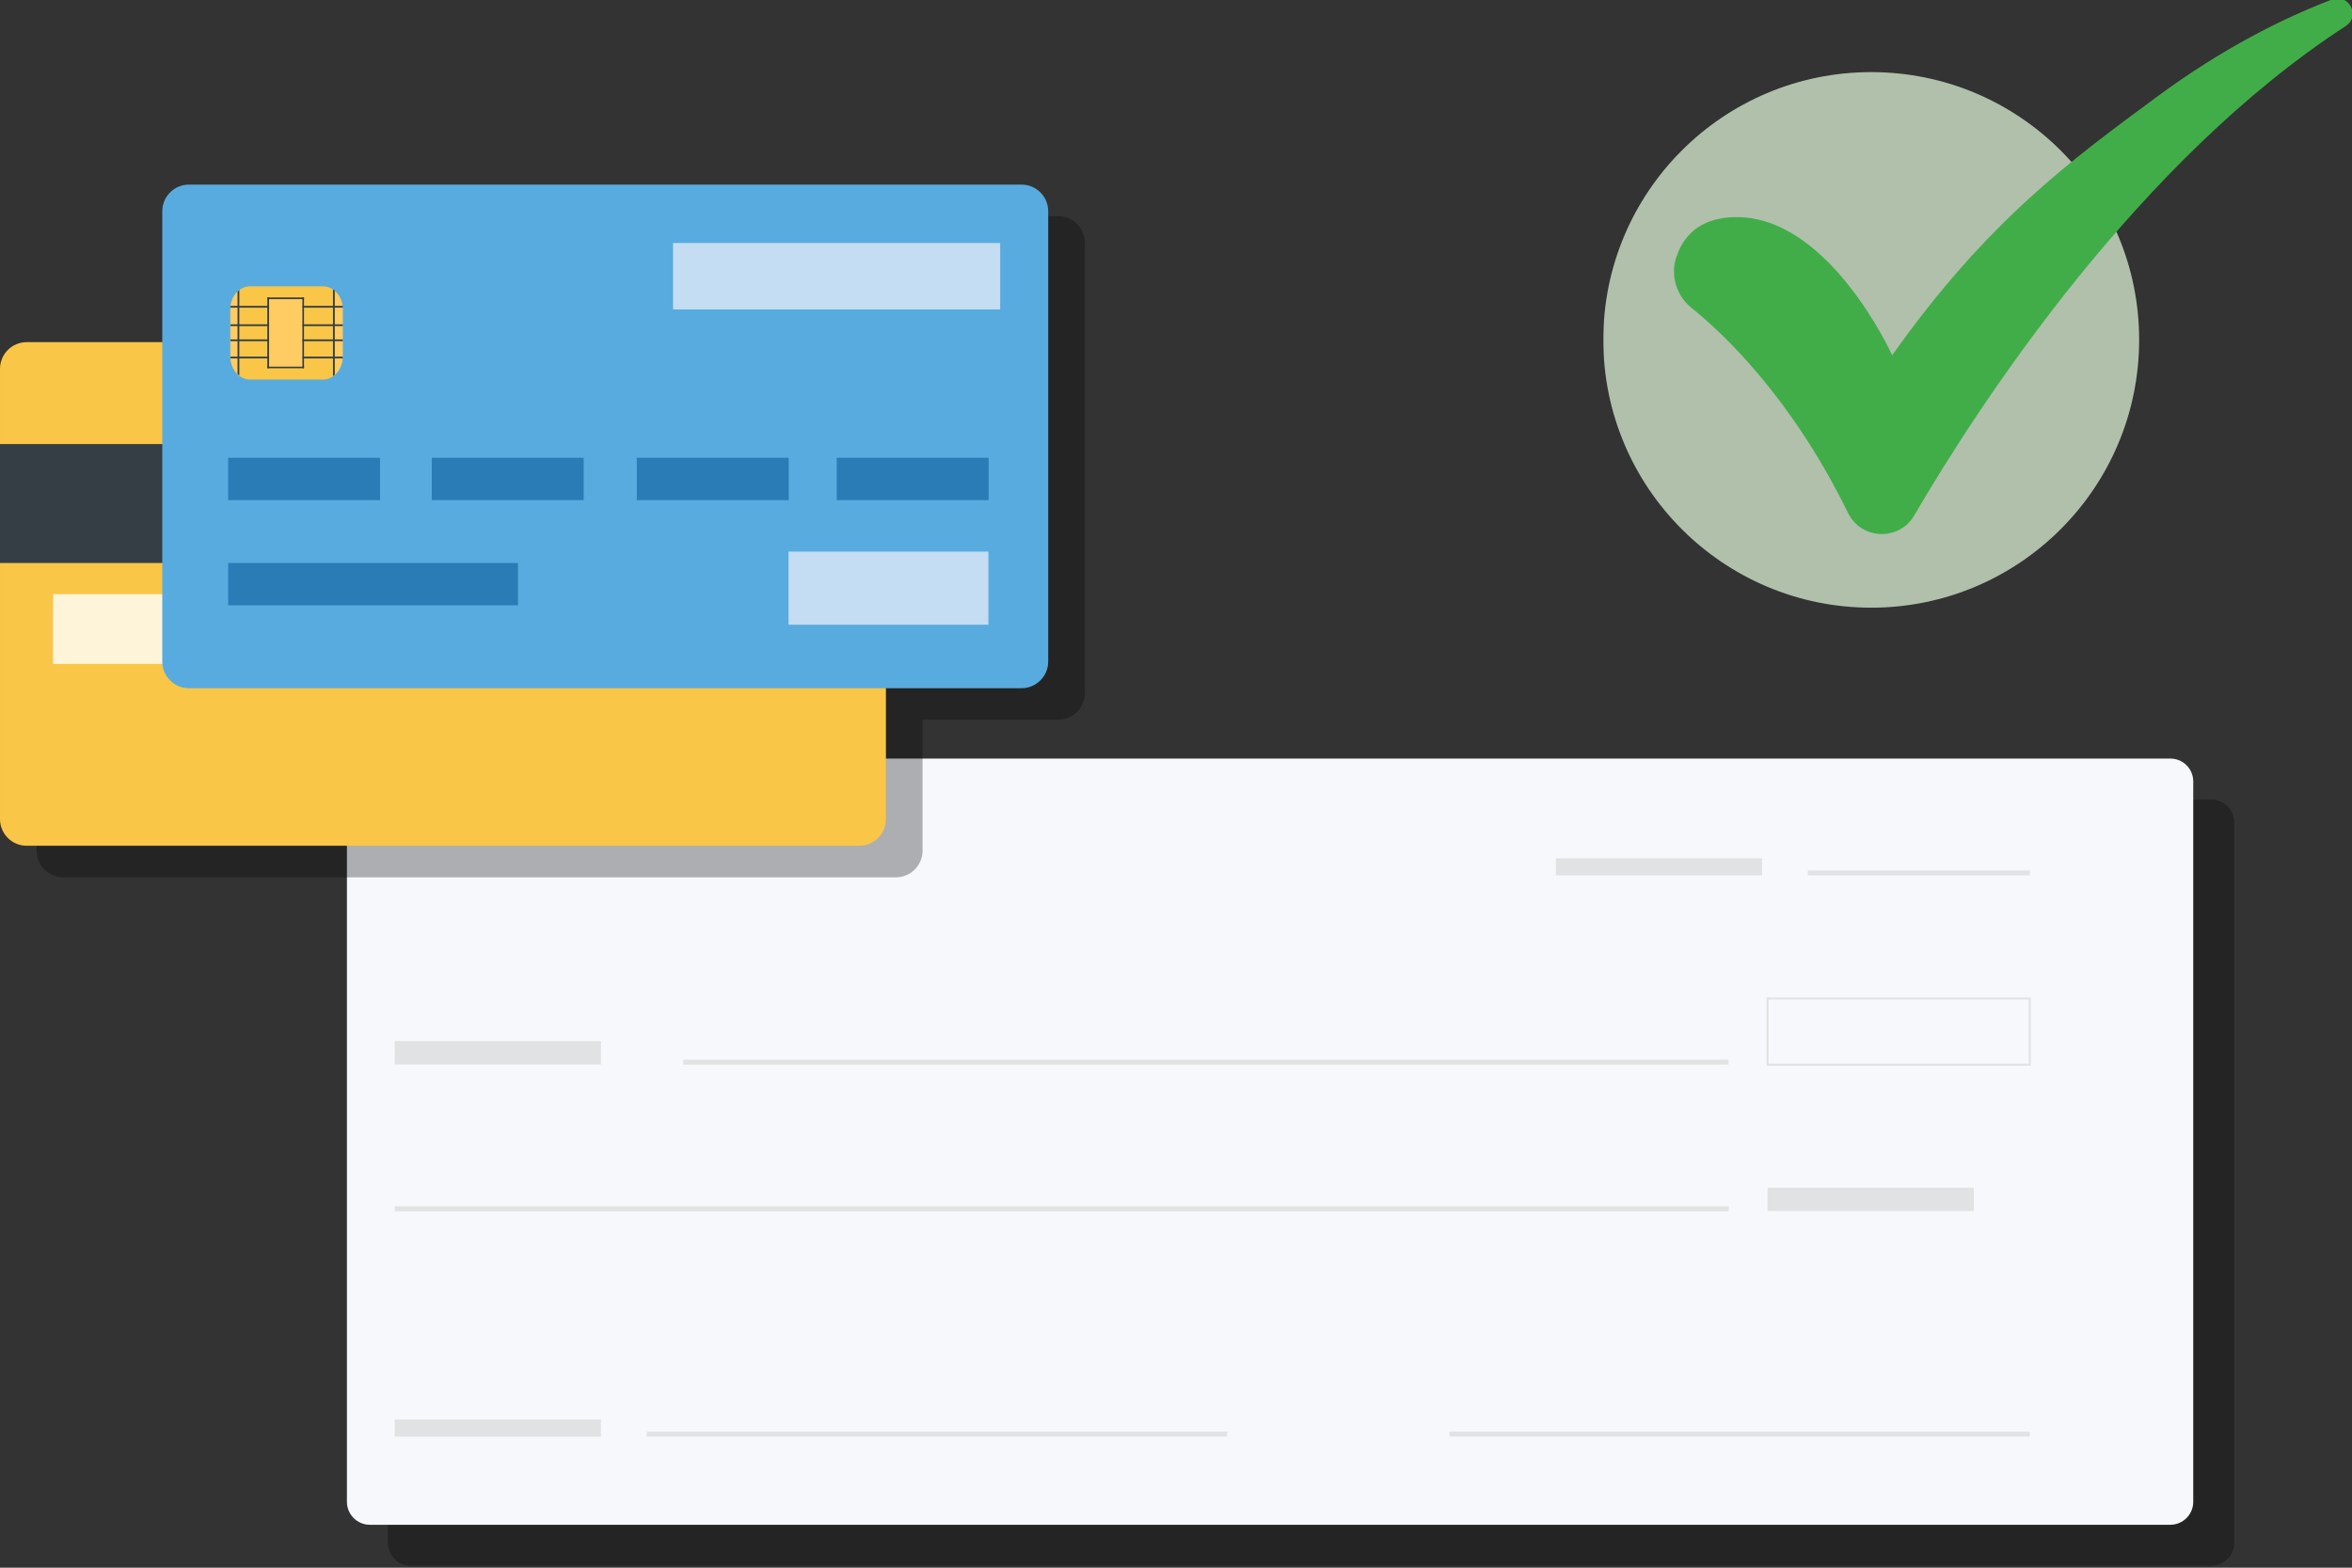 <?xml version="1.0" encoding="utf-8"?>
<!-- Generator: Adobe Illustrator 27.7.0, SVG Export Plug-In . SVG Version: 6.00 Build 0)  -->
<svg version="1.1" id="Layer_1" xmlns="http://www.w3.org/2000/svg" xmlns:xlink="http://www.w3.org/1999/xlink" x="0px" y="0px"
	 viewBox="0 0 1200 800" style="enable-background:new 0 0 1200 800;" xml:space="preserve">
<rect x="0" y="0" width="1200" height="800" fill="#333333" stroke="none"/>
<style type="text/css">
	.st0{opacity:0.3;}
	.st1{fill:#F7F8FC;}
	.st2{fill:#E1E2E3;}
	.st3{fill:none;stroke:#E1E2E3;stroke-miterlimit:10;}
	.st4{clip-path:url(#SVGID_00000109723710691690402990000013314766171098021810_);}
	.st5{opacity:0.8;clip-path:url(#SVGID_00000128472455444667202130000002991099836367753882_);}
	.st6{clip-path:url(#SVGID_00000045578842159063181940000006469017008820046477_);fill:#D0E4C9;}
	.st7{clip-path:url(#SVGID_00000128472455444667202130000002991099836367753882_);fill:#41AD49;}
	.st8{fill:#F9C647;}
	.st9{opacity:0.8;fill:#FFFFFF;}
	.st10{fill:#343E44;}
	.st11{fill:#58ABDF;}
	.st12{opacity:0.8;fill:#DEE9F7;}
	.st13{fill:#2A7CB6;}
	.st14{fill:#FFCB63;}
</style>
<path class="st0" d="M1139.9,787.3c0,6.5-5.3,11.7-11.7,11.7l-918.6,0c-6.5,0-11.7-5.3-11.7-11.7l0-367.6c0-6.5,5.3-11.7,11.7-11.7
	l918.6,0c6.5,0,11.7,5.2,11.7,11.7L1139.9,787.3z"/>
<path class="st1" d="M1119,766.4c0,6.5-5.3,11.7-11.7,11.7l-918.6,0c-6.5,0-11.7-5.3-11.7-11.7l0-367.6c0-6.5,5.3-11.7,11.7-11.7
	l918.6,0c6.5,0,11.7,5.2,11.7,11.7L1119,766.4z"/>
<g>
	<rect x="201.4" y="531.3" class="st2" width="105.2" height="11.9"/>
	<rect x="901.8" y="606.1" class="st2" width="105.2" height="11.9"/>
	<rect x="901.8" y="509.5" class="st3" width="133.8" height="33.8"/>
	<rect x="348.6" y="540.8" class="st2" width="533.3" height="2.5"/>
	<rect x="793.8" y="438" class="st2" width="105.2" height="8.7"/>
	<rect x="922.4" y="444.2" class="st2" width="113.2" height="2.5"/>
	<rect x="201.4" y="724.4" class="st2" width="105.2" height="8.7"/>
	<rect x="330" y="730.6" class="st2" width="296.1" height="2.5"/>
	<rect x="739.5" y="730.6" class="st2" width="296.1" height="2.5"/>
	<rect x="201.4" y="615.6" class="st2" width="680.6" height="2.5"/>
</g>
<g>
	<defs>
		<rect id="SVGID_1_" x="818" y="-0.8" width="382.4" height="311"/>
	</defs>
	<clipPath id="SVGID_00000006675400060091854270000001946424510898752167_">
		<use xlink:href="#SVGID_1_"  style="overflow:visible;"/>
	</clipPath>
	<g style="clip-path:url(#SVGID_00000006675400060091854270000001946424510898752167_);">
		<defs>
			<rect id="SVGID_00000036966321925445402480000002044757486246264734_" x="818" y="-0.8" width="382.4" height="311"/>
		</defs>
		<clipPath id="SVGID_00000179645387049374492140000009405625815950863283_">
			<use xlink:href="#SVGID_00000036966321925445402480000002044757486246264734_"  style="overflow:visible;"/>
		</clipPath>
		<g style="opacity:0.8;clip-path:url(#SVGID_00000179645387049374492140000009405625815950863283_);">
			<g>
				<defs>
					<rect id="SVGID_00000076604019221579222860000015690818537869391758_" x="802.9" y="25" width="303.5" height="286.8"/>
				</defs>
				<clipPath id="SVGID_00000063619379961380263800000010389222766038354823_">
					<use xlink:href="#SVGID_00000076604019221579222860000015690818537869391758_"  style="overflow:visible;"/>
				</clipPath>
				<path style="clip-path:url(#SVGID_00000063619379961380263800000010389222766038354823_);fill:#D0E4C9;" d="M954.7,310.1
					c75.5,0,136.7-61.2,136.7-136.7S1030.2,36.8,954.7,36.8S818,98,818,173.4S879.2,310.1,954.7,310.1"/>
			</g>
		</g>
		<path style="clip-path:url(#SVGID_00000179645387049374492140000009405625815950863283_);fill:#41AD49;" d="M863,157.1
			c16.9,13.6,51.3,46.3,79.9,104.7c6.7,13.7,26,14.4,33.7,1.3c34.5-59,114.7-181.2,220.2-249.8c7.7-5,1.7-16.8-6.9-13.6
			c-25.1,9.6-56,25-89.3,49.6c-43.6,32.2-86.6,63.3-135.2,132c0,0-32.3-71.5-80.3-70.5c-10.5,0.2-24.2,3.6-29.8,20.3
			C852.1,140.5,855.3,150.9,863,157.1"/>
	</g>
</g>
<g>
	<path class="st0" d="M457.1,447.7c7.5,0,13.6-6.1,13.6-13.6l0-66.8l69.2,0c7.5,0,13.6-6.1,13.6-13.6l0-229.8
		c0-7.5-6.1-13.6-13.6-13.6l-424.8,0c-7.5,0-13.6,6.1-13.6,13.6l0,66.8l-69.2,0c-7.5,0-13.6,6.1-13.6,13.6l0,229.8
		c0,7.5,6.1,13.6,13.6,13.6L457.1,447.7z"/>
	<g>
		<path class="st8" d="M452,418c0,7.5-6.1,13.6-13.6,13.6l-424.8,0c-7.5,0-13.6-6.1-13.6-13.6l0-229.8c0-7.5,6.1-13.6,13.6-13.6
			l424.8,0c7.5,0,13.6,6.1,13.6,13.6L452,418z"/>
		<rect x="27.1" y="303.2" class="st9" width="187.7" height="35.6"/>
		<rect x="0" y="226.6" class="st10" width="452" height="60.7"/>
		<path class="st11" d="M534.8,337.6c0,7.5-6.1,13.6-13.6,13.6l-424.8,0c-7.5,0-13.6-6.1-13.6-13.6l0-229.8
			c0-7.5,6.1-13.6,13.6-13.6l424.8,0c7.5,0,13.6,6.1,13.6,13.6L534.8,337.6z"/>
		<rect x="343.4" y="124" class="st12" width="166.9" height="33.9"/>
		<rect x="402.3" y="281.5" class="st12" width="102" height="37.3"/>
		<rect x="426.9" y="233.6" class="st13" width="77.5" height="21.6"/>
		<rect x="324.9" y="233.6" class="st13" width="77.5" height="21.6"/>
		<rect x="220.3" y="233.6" class="st13" width="77.5" height="21.6"/>
		<rect x="116.4" y="233.6" class="st13" width="77.5" height="21.6"/>
		<rect x="116.4" y="287.3" class="st13" width="147.9" height="21.6"/>
		<g>
			<path class="st8" d="M174.9,181.8c0,6.6-4.5,11.9-10.1,11.9l-37.2,0c-5.6,0-10.1-5.3-10.1-11.9l0-23.8c0-6.6,4.5-11.9,10.1-11.9
				l37.2,0c5.6,0,10.1,5.3,10.1,11.9V181.8z"/>
			<g>
				<path class="st14" d="M117.6,157.9l0,23.8c0,3.6,1.4,6.9,3.6,9l0-41.9C119,151.1,117.6,154.3,117.6,157.9z"/>
				<path class="st10" d="M121.2,148.9l0,41.9c0.3,0.3,0.6,0.6,0.9,0.8l0-43.6C121.7,148.3,121.5,148.6,121.2,148.9z"/>
			</g>
			<g>
				<path class="st14" d="M170.7,148.4v42.9c2.5-2.2,4.1-5.6,4.1-9.6v-23.8C174.9,154,173.2,150.6,170.7,148.4z"/>
				<path class="st10" d="M169.9,147.7l0,44.2c0.3-0.2,0.6-0.4,0.9-0.7v-42.9C170.5,148.1,170.2,147.9,169.9,147.7z"/>
			</g>
			<rect x="117.6" y="156.1" class="st10" width="57.3" height="0.9"/>
			<rect x="136.4" y="151.8" class="st10" width="18.7" height="0.9"/>
			<rect x="136.4" y="187" class="st10" width="18.7" height="0.9"/>
			<rect x="117.6" y="165.5" class="st10" width="57.3" height="0.9"/>
			<rect x="136.4" y="151.8" class="st10" width="0.9" height="36.1"/>
			<rect x="154.2" y="151.8" class="st10" width="0.9" height="36.1"/>
			<rect x="117.6" y="173.2" class="st10" width="57.3" height="0.9"/>
			<rect x="117.6" y="182" class="st10" width="57.3" height="0.9"/>
			<rect x="137.3" y="152.7" class="st14" width="16.9" height="34.3"/>
		</g>
	</g>
</g>
</svg>
